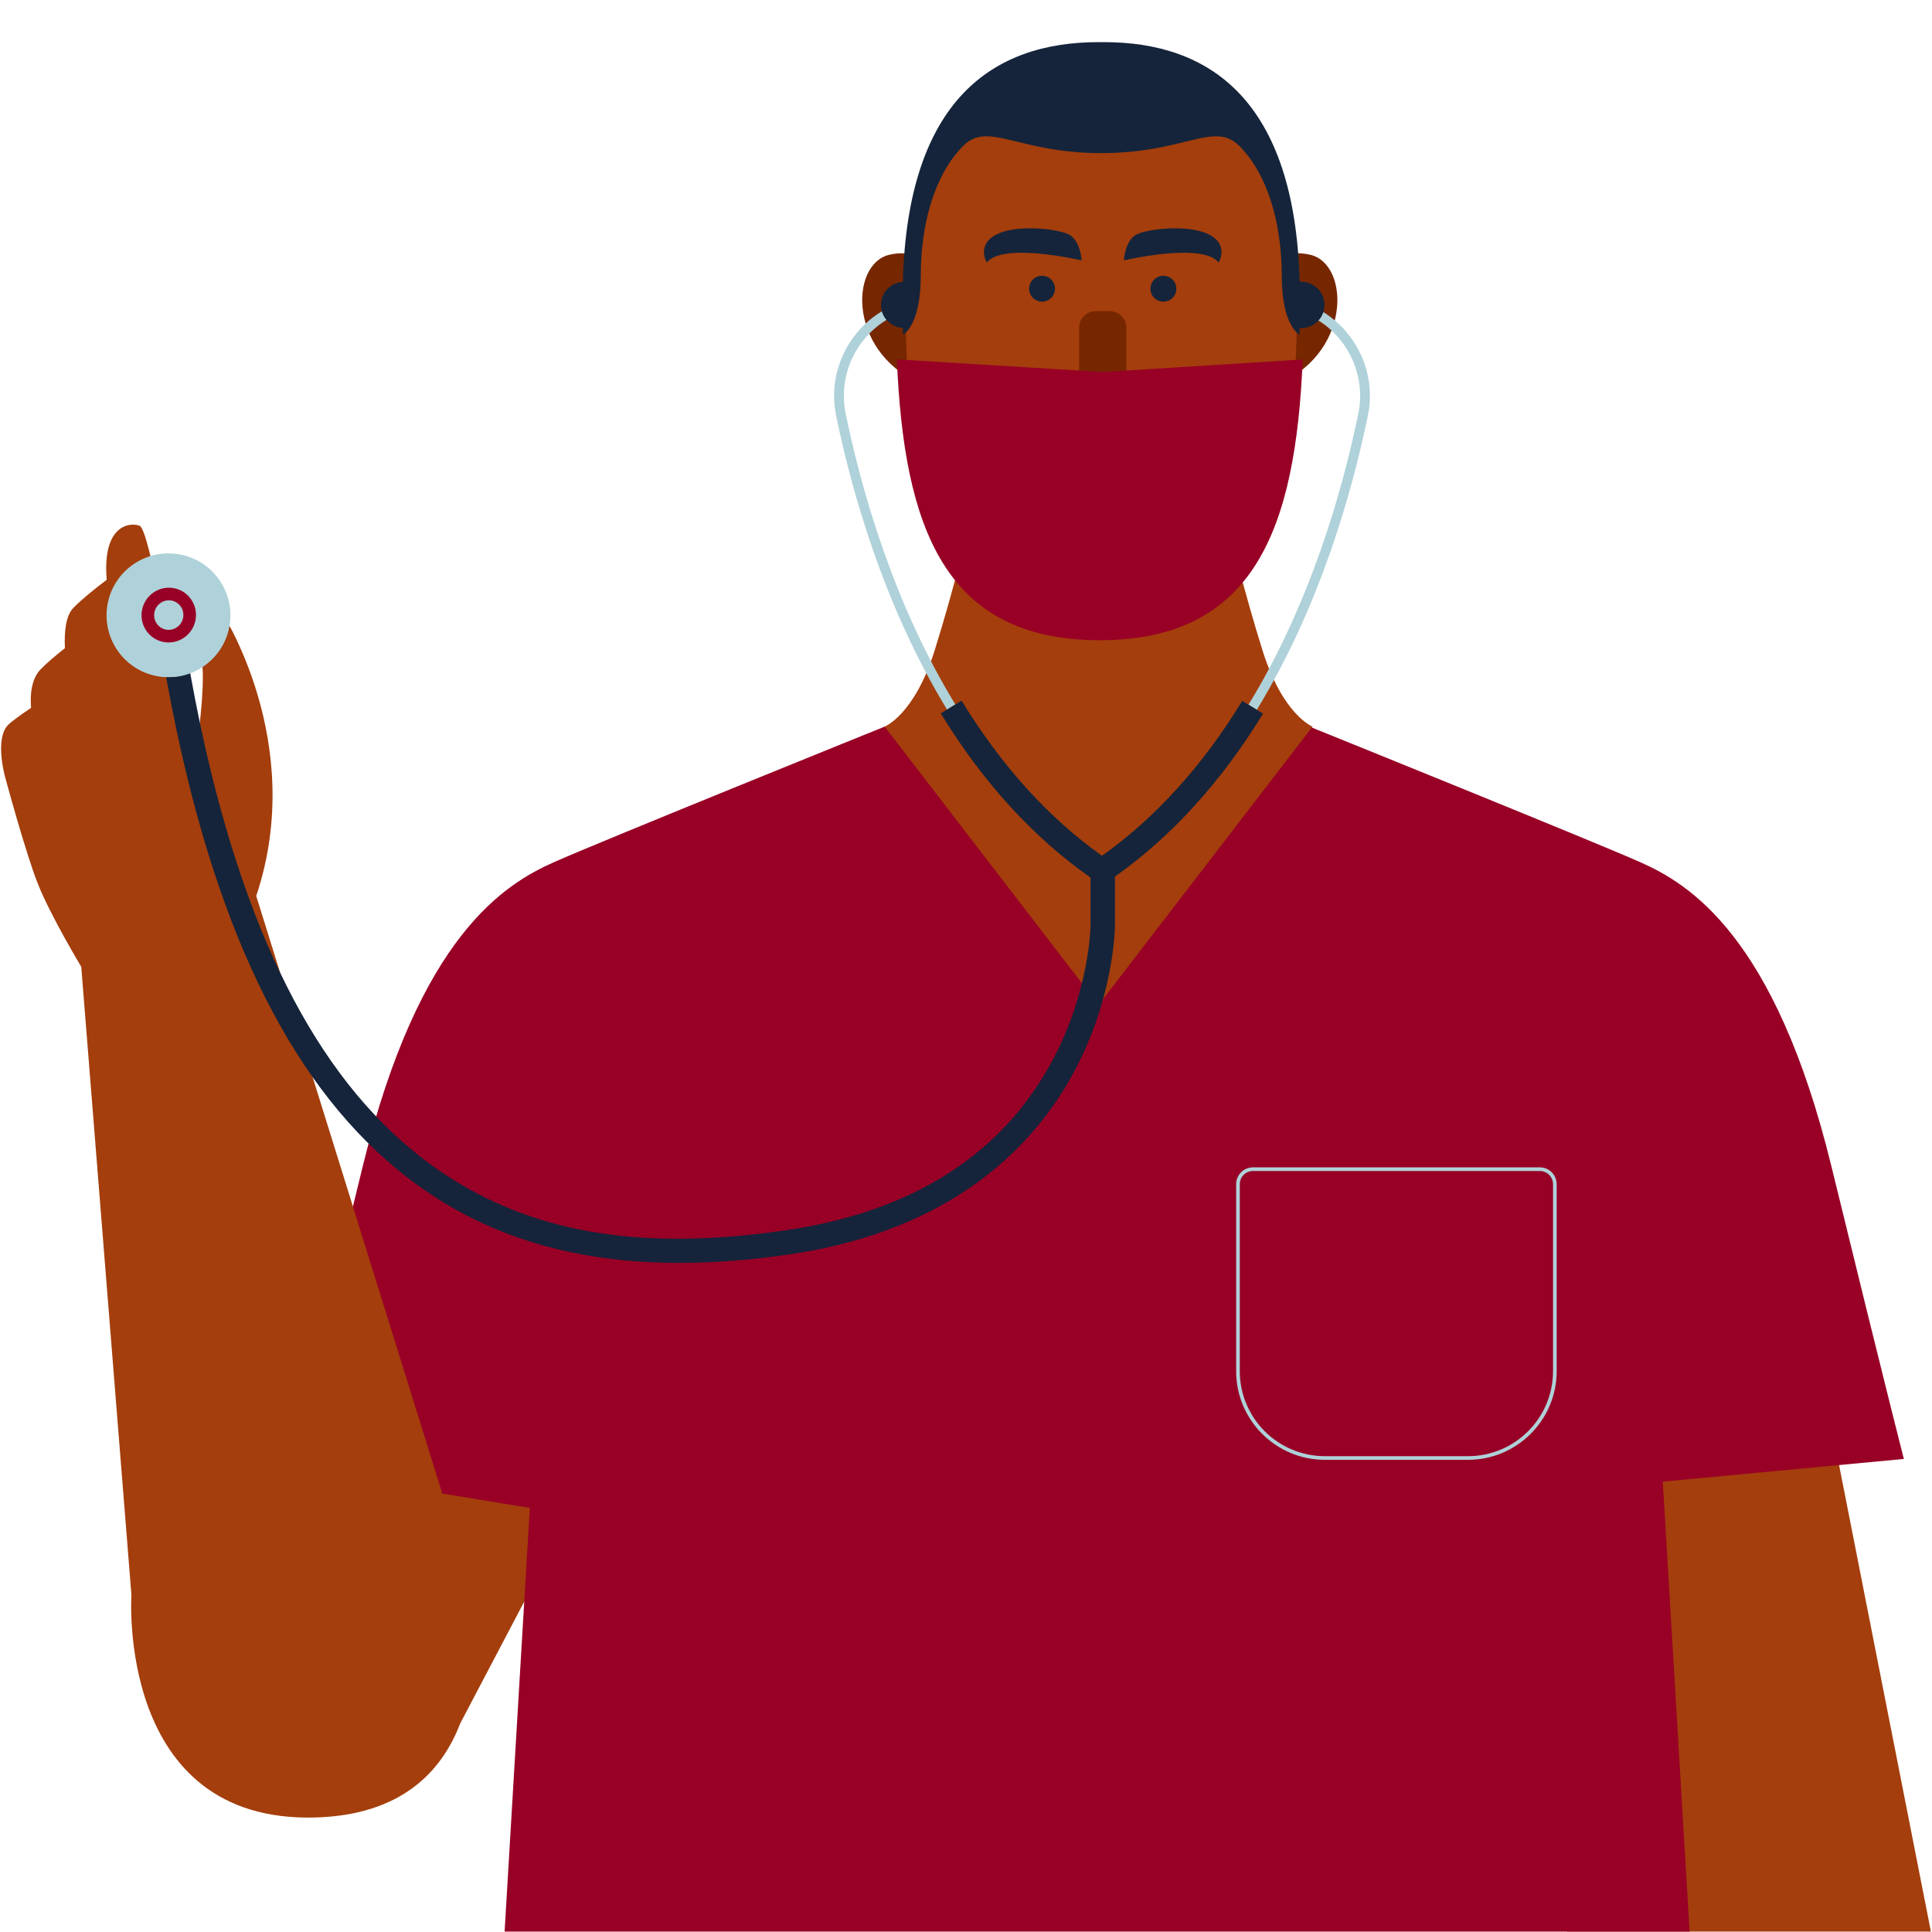 <svg xmlns="http://www.w3.org/2000/svg" width="375" viewBox="0 0 375 375" height="375" version="1.0"><defs><clipPath id="a"><path d="M 0.215 12 L 374.797 12 L 374.797 374.922 L 0.215 374.922 Z M 0.215 12"/></clipPath><clipPath id="b"><path d="M 27 69.703 L 370 69.703 L 370 374.922 L 27 374.922 Z M 27 69.703"/></clipPath><clipPath id="c"><path d="M 32 8.184 L 258 8.184 L 258 246 L 32 246 Z M 32 8.184"/></clipPath></defs><path fill="#762700" d="M 172.656 49.441 C 164.816 51.207 164.422 69.188 180.02 75.023 L 181.043 54.938 C 181.043 54.938 180.496 47.672 172.656 49.441 Z M 254.281 49.441 C 246.441 47.672 245.895 54.938 245.895 54.938 L 246.914 75.023 C 262.516 69.188 262.121 51.207 254.281 49.441 Z M 221.492 59.746 L 221.492 79.758 C 221.492 82.641 219.152 84.98 216.27 84.98 L 211.805 84.98 C 208.922 84.98 206.586 82.641 206.586 79.758 L 206.586 59.746 C 206.586 56.859 208.922 54.523 211.805 54.523 L 216.27 54.523 C 219.152 54.523 221.492 56.859 221.492 59.746"/><g clip-path="url(#a)"><path fill="#A43E0C" d="M 209.457 75.906 C 209.457 77.676 210.895 79.113 212.668 79.113 L 215.41 79.113 C 217.184 79.113 218.621 77.676 218.621 75.906 L 218.621 63.602 C 218.621 61.828 217.184 60.387 215.41 60.387 L 212.668 60.387 C 210.895 60.387 209.457 61.828 209.457 63.602 Z M 254.758 141.035 L 213.234 233.023 L 171.711 141.035 C 171.711 141.035 177.473 138.801 181.422 126.223 C 183.32 120.168 184.938 114.293 186.109 109.82 C 177.781 98.617 175.77 80.312 175.77 57.875 C 175.77 19.977 192.773 12.512 213.754 12.512 C 234.73 12.512 251.742 19.977 251.742 57.875 C 251.742 80.984 249.594 99.703 240.617 110.805 C 241.766 115.133 243.285 120.598 245.047 126.223 C 248.992 138.801 254.758 141.035 254.758 141.035 Z M 355.441 276.625 L 307.328 252.574 L 304.191 374.922 L 374.789 374.922 Z M 96.215 263.918 L 133.957 276.008 L 133.957 298.723 L 101.758 310.863 L 89.316 334.539 C 85.715 343.938 77.836 352.277 61.301 352.77 C 22.535 353.922 25.508 309.559 25.508 309.559 L 15.77 187.648 C 15.77 187.648 9.816 177.77 7.348 171.539 C 4.879 165.305 0.953 150.672 0.953 150.672 C 0.953 150.672 -1.055 143.387 1.551 140.73 C 2.207 140.055 3.891 138.836 6.031 137.395 C 5.824 134.836 6.062 131.766 7.934 129.863 C 9.18 128.594 10.891 127.156 12.598 125.812 C 12.449 122.613 12.77 119.484 14.246 117.98 C 15.938 116.258 18.473 114.23 20.715 112.535 C 20.715 112.508 20.711 112.48 20.707 112.457 C 19.844 101.965 25.133 101.301 27.102 102.051 C 29.059 102.805 33.633 131.047 33.633 131.047 L 38.043 145.582 C 38.867 140.875 39.906 131.031 39.051 127.629 C 37.57 121.762 42.766 118.375 42.766 118.375 C 42.766 118.375 59.762 143.938 49.734 173.906 L 68.504 234.184 L 96.215 263.918"/></g><g clip-path="url(#b)"><path fill="#980026" d="M 213.465 124.262 C 243.5 124.262 251.484 102.543 252.855 69.77 L 214.039 72.207 L 174.082 69.754 C 175.449 102.539 183.434 124.262 213.465 124.262 Z M 322.746 287.586 L 327.949 374.922 L 97.941 374.922 L 102.66 295.672 L 102.836 292.684 L 85.848 289.898 L 68.504 234.184 C 69.117 231.668 69.75 229.086 70.395 226.434 C 81.379 181.477 98.113 171.531 107.527 167.344 C 116.938 163.164 171.711 141.035 171.711 141.035 L 213.234 195.059 L 254.621 141.215 C 259.785 143.301 309.441 163.383 318.363 167.344 C 327.777 171.531 344.512 181.477 355.488 226.434 C 366.477 271.395 369.543 283.18 369.543 283.18 Z M 41.246 119.57 C 41.246 123.484 38.074 126.656 34.164 126.656 C 30.25 126.656 27.082 123.484 27.082 119.57 C 27.082 115.66 30.25 112.488 34.164 112.488 C 38.074 112.488 41.246 115.66 41.246 119.57"/></g><path fill="#AFD1D9" d="M 166.68 67.289 C 168.875 63.984 172.059 61.598 175.781 60.402 C 175.777 59.746 175.773 59.09 175.773 58.426 C 171.398 59.684 167.648 62.41 165.105 66.242 C 162.254 70.539 161.254 75.684 162.301 80.734 C 165.402 95.734 171.648 117.801 183.82 137.723 L 185.434 136.742 C 173.41 117.047 167.223 95.203 164.156 80.352 C 163.215 75.801 164.109 71.16 166.68 67.289 Z M 301.441 229.852 C 301.441 228.438 300.297 227.293 298.883 227.293 L 243.199 227.293 C 241.789 227.293 240.645 228.438 240.645 229.852 L 240.645 266.145 C 240.645 275.242 248.047 282.641 257.148 282.641 L 284.938 282.641 C 294.039 282.641 301.441 275.242 301.441 266.145 Z M 302.152 229.852 L 302.152 266.145 C 302.152 275.633 294.43 283.352 284.938 283.352 L 257.148 283.352 C 247.656 283.352 239.934 275.633 239.934 266.145 L 239.934 229.852 C 239.934 228.047 241.398 226.582 243.199 226.582 L 298.883 226.582 C 300.688 226.582 302.152 228.047 302.152 229.852 Z M 36.953 116.141 C 36.102 115.023 34.867 114.301 33.477 114.117 C 30.586 113.734 27.918 115.781 27.523 118.688 C 27.328 120.102 27.695 121.504 28.559 122.637 C 29.41 123.754 30.645 124.469 32.035 124.66 C 32.273 124.688 32.508 124.703 32.734 124.703 C 35.344 124.703 37.625 122.758 37.988 120.09 C 38.184 118.672 37.816 117.27 36.953 116.141 Z M 44.609 121.098 C 43.688 127.672 37.613 132.254 31.035 131.336 C 24.461 130.414 19.879 124.34 20.797 117.766 C 21.715 111.195 27.797 106.609 34.371 107.531 C 40.945 108.449 45.527 114.523 44.609 121.098 Z M 242.332 136.785 L 243.945 137.773 C 256.129 117.828 262.391 95.746 265.492 80.734 C 266.535 75.684 265.539 70.535 262.688 66.242 C 260.086 62.324 256.23 59.574 251.738 58.355 C 251.738 59.008 251.73 59.656 251.727 60.305 C 255.57 61.465 258.859 63.902 261.109 67.285 C 263.68 71.16 264.578 75.797 263.637 80.352 C 260.562 95.219 254.375 117.074 242.332 136.785 Z M 35.008 117.625 C 35.473 118.238 35.672 118.996 35.566 119.758 C 35.355 121.328 33.914 122.438 32.367 122.23 C 31.617 122.129 30.957 121.746 30.504 121.145 C 30.039 120.539 29.84 119.781 29.945 119.016 C 30.145 117.57 31.371 116.52 32.777 116.52 C 32.898 116.52 33.023 116.527 33.145 116.543 C 33.895 116.645 34.555 117.027 35.008 117.625"/><g clip-path="url(#c)"><path fill="#15243A" d="M 236.543 50.957 C 236.543 50.957 238.59 47.613 234.785 45.574 C 230.973 43.531 223.246 44.344 220.789 45.422 C 218.332 46.504 218.141 50.547 218.141 50.547 C 218.141 50.547 233.375 46.941 236.543 50.957 Z M 223.297 56.035 C 223.297 57.426 224.426 58.555 225.816 58.555 C 227.207 58.555 228.332 57.426 228.332 56.035 C 228.332 54.648 227.207 53.523 225.816 53.523 C 224.426 53.523 223.297 54.648 223.297 56.035 Z M 252.59 54.688 C 252.473 54.688 252.371 54.695 252.262 54.703 C 251.332 19.316 234.707 8.184 214.324 8.18 C 214.133 8.18 213.945 8.184 213.754 8.184 C 213.562 8.184 213.375 8.18 213.184 8.18 C 192.801 8.184 176.172 19.316 175.242 54.711 C 172.875 54.836 170.988 56.781 170.988 59.184 C 170.988 61.586 172.879 63.531 175.25 63.652 C 175.262 64.082 175.266 64.52 175.273 64.941 C 175.277 64.941 178.719 63.344 178.719 53.523 C 178.719 43.691 181.297 33.984 186.961 28.32 C 191.855 23.43 197.488 29.719 213.754 29.719 C 230.016 29.719 235.652 23.43 240.543 28.32 C 246.211 33.984 248.785 43.691 248.785 53.523 C 248.785 63.344 252.23 64.941 252.234 64.941 C 252.242 64.523 252.246 64.086 252.254 63.66 C 252.363 63.672 252.469 63.68 252.59 63.68 C 255.078 63.68 257.09 61.664 257.09 59.184 C 257.09 56.699 255.078 54.688 252.59 54.688 Z M 207.289 45.422 C 204.828 44.344 197.105 43.531 193.297 45.574 C 189.488 47.613 191.531 50.957 191.531 50.957 C 194.703 46.941 209.934 50.547 209.934 50.547 C 209.934 50.547 209.746 46.504 207.289 45.422 Z M 213.895 166.113 C 203.5 158.715 194.336 148.598 186.645 136 L 182.605 138.465 C 190.758 151.82 200.535 162.535 211.672 170.34 L 211.672 179.703 C 211.672 179.828 211.484 192.562 204.121 206.129 C 194.309 224.215 177 235.195 152.68 238.773 C 125.441 242.777 104.77 239.602 87.625 228.77 C 65.922 215.059 50.68 189.328 41.027 150.105 C 39.52 143.988 38.148 137.488 36.926 130.684 C 35.469 131.234 33.887 131.504 32.25 131.441 C 33.5 138.375 34.895 145 36.43 151.238 C 46.391 191.703 62.309 218.375 85.094 232.77 C 98.176 241.031 113.609 245.125 131.91 245.125 C 138.664 245.125 145.809 244.566 153.367 243.457 C 185.711 238.699 201.141 221.652 208.391 208.191 C 216.238 193.605 216.402 180.293 216.406 179.719 L 216.406 170.152 C 227.41 162.371 237.078 151.73 245.16 138.512 L 241.121 136.043 C 233.434 148.617 224.277 158.727 213.895 166.113 Z M 202.258 53.523 C 203.648 53.523 204.777 54.648 204.777 56.035 C 204.777 57.426 203.648 58.555 202.258 58.555 C 200.871 58.555 199.746 57.426 199.746 56.035 C 199.746 54.648 200.871 53.523 202.258 53.523"/></g></svg>